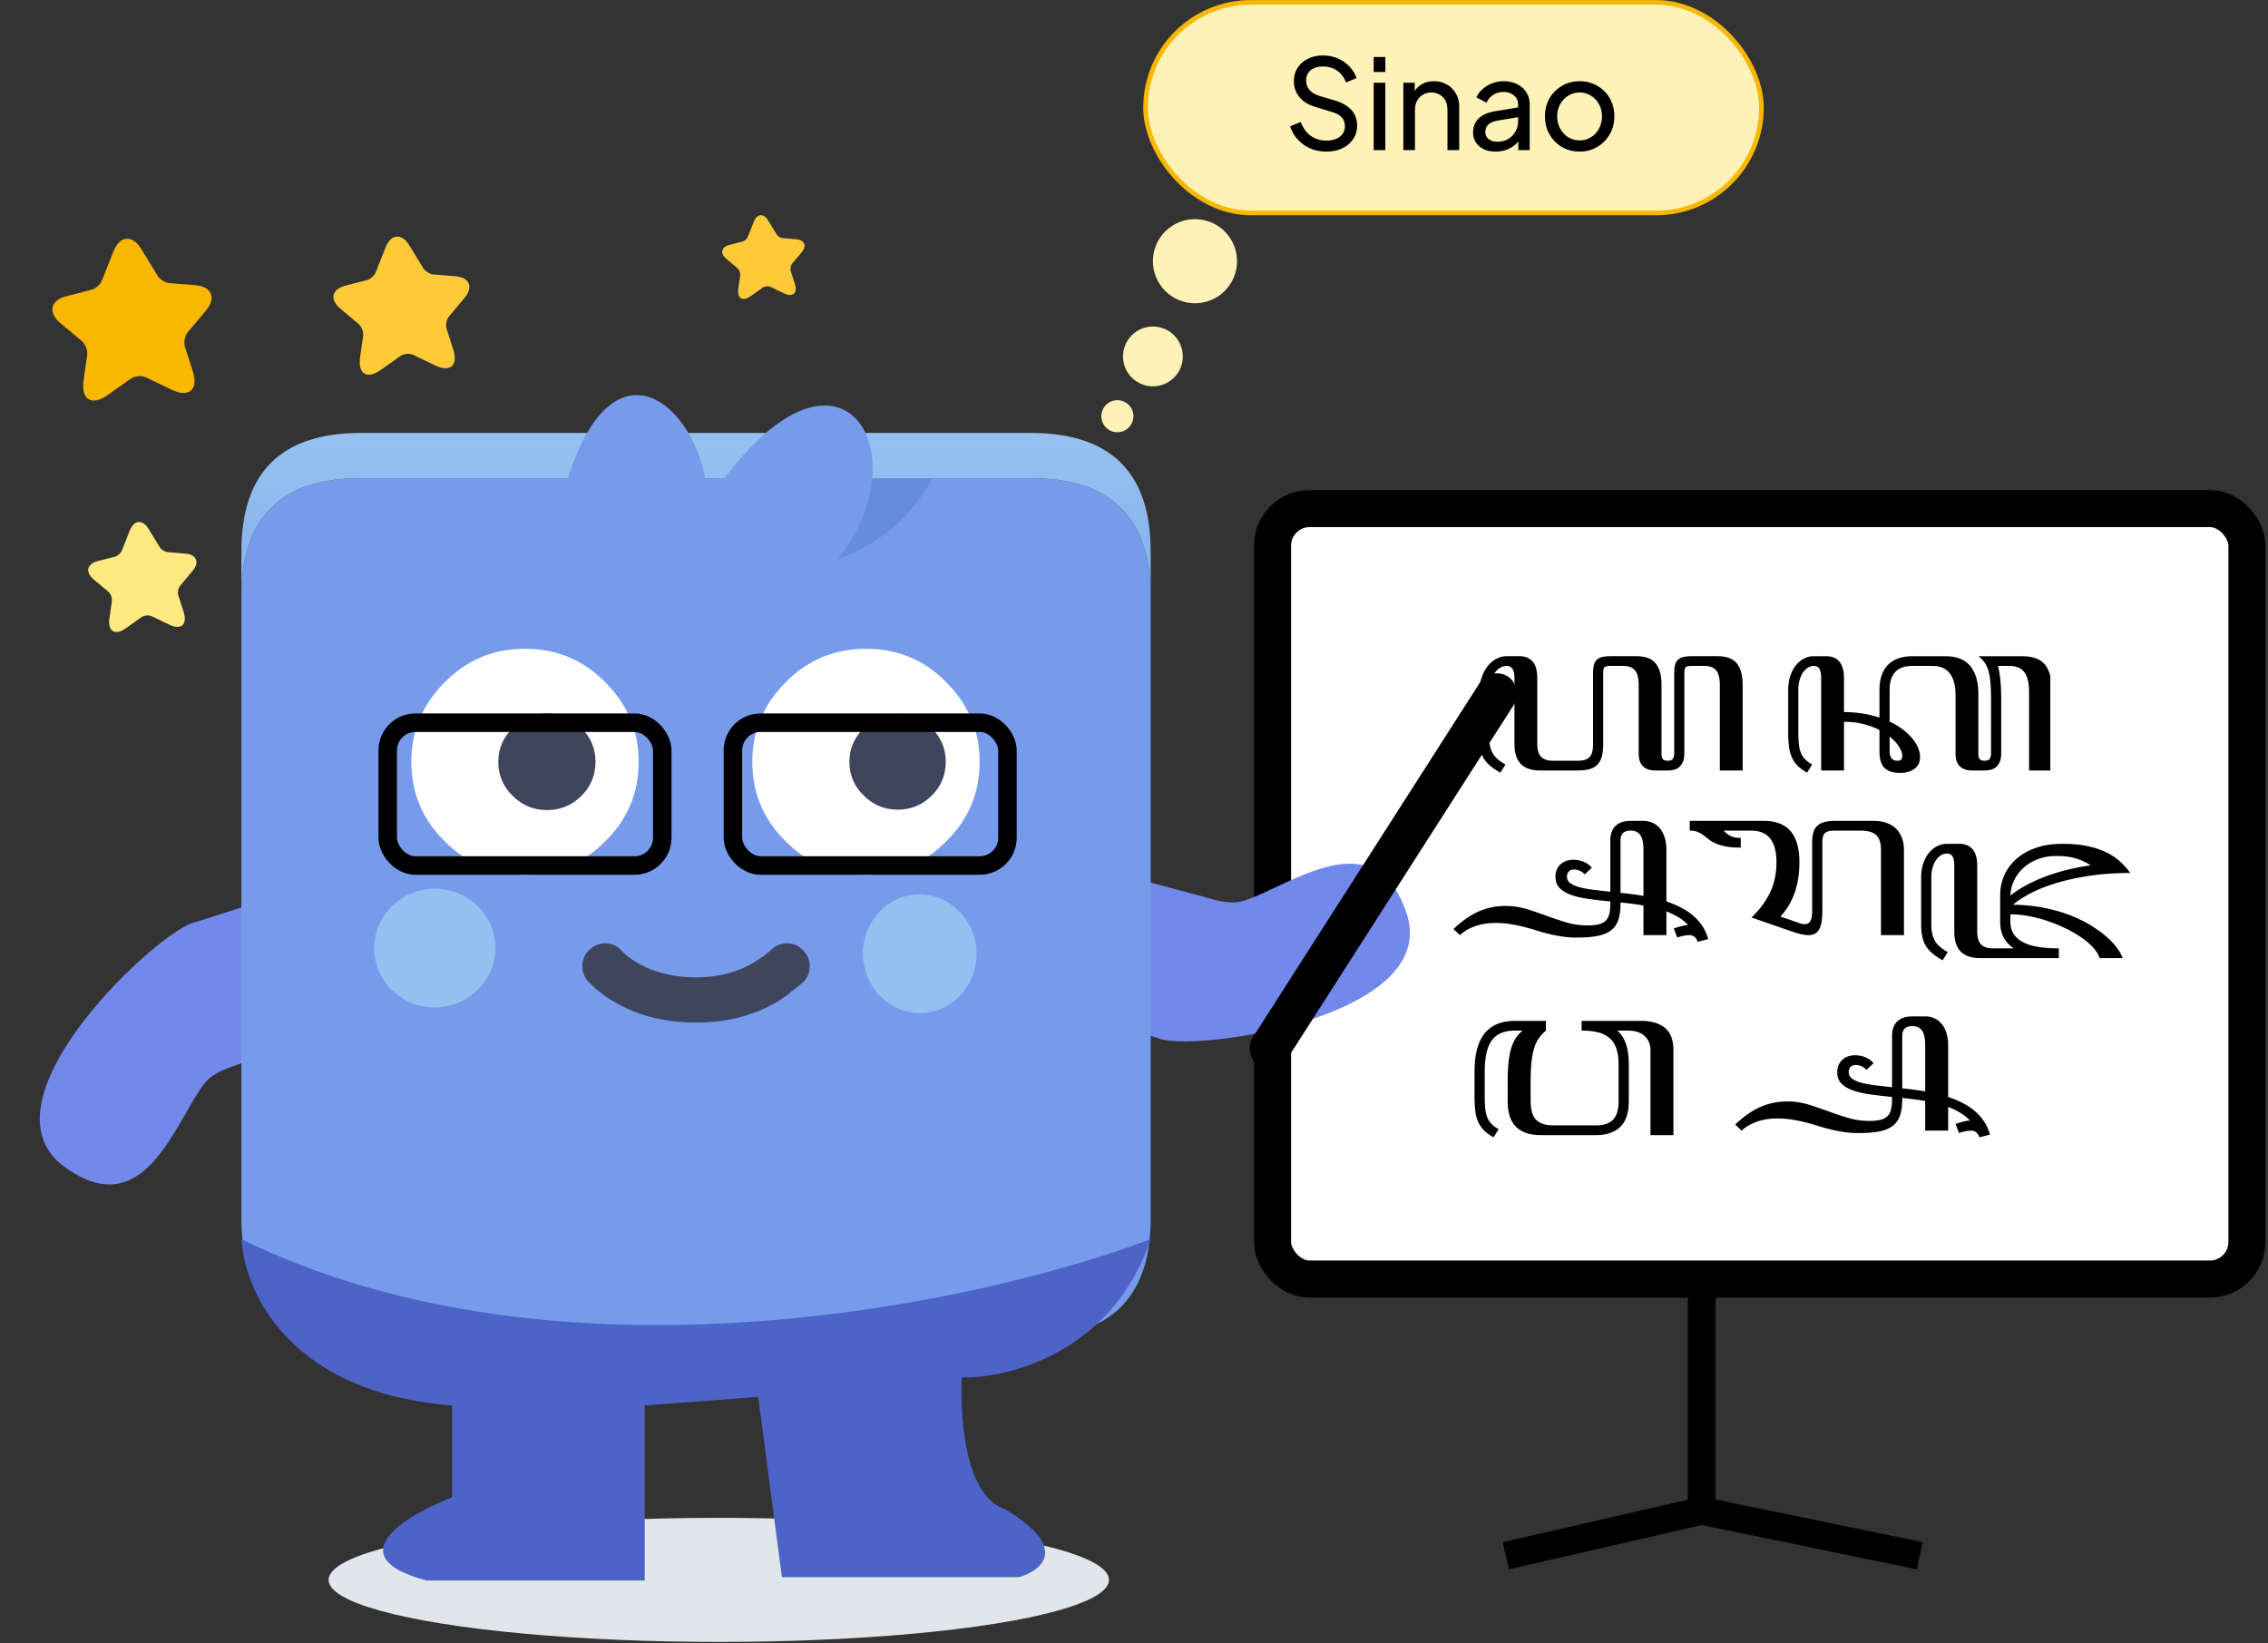 <svg width="490" height="355" fill="none" xmlns="http://www.w3.org/2000/svg"><rect width="100%" height="100%" fill="#333333" stroke="none"/><path d="M367.637 260.913v65.482m0 0l47.117 9.709m-47.117-9.709l-42.293 9.709" stroke="#000" stroke-width="6"/><rect x="274.936" y="109.876" width="210.512" height="166.45" rx="8" fill="#fff" stroke="#000" stroke-width="8"/><g clip-path="url(#clip0_590_510)" fill="#000"><path d="M324.156 166.923c-.877-.49-1.607-.98-2.192-1.471a6.596 6.596 0 01-1.424-1.641 6.371 6.371 0 01-.781-2.048c-.155-.762-.232-1.65-.232-2.665v-8.929c0-1.33.168-2.516.506-3.558.338-1.041.785-1.921 1.343-2.639.557-.717 1.196-1.265 1.917-1.641a4.825 4.825 0 012.26-.565h2.739c1.187 0 2.122.372 2.807 1.117.685.744 1.027 1.947 1.027 3.61v14.18c0 1.366.288 2.32.863 2.862.576.543 1.384.814 2.424.814h5.478c.603 0 1.114-.065 1.534-.197.42-.131.762-.341 1.027-.63.265-.289.452-.666.562-1.129.109-.464.164-1.038.164-1.72v-15.231c0-.717.064-1.313.192-1.785s.338-.849.63-1.129.685-.477 1.178-.591c.494-.114 1.105-.171 1.835-.171h5.479c.894 0 1.685.11 2.369.329a3.87 3.87 0 011.712 1.076c.457.499.804 1.147 1.041 1.944.237.797.357 1.781.357 2.954v14.705c0 .561.091.964.274 1.209.182.245.548.367 1.095.367.529 0 .89-.144 1.082-.433.192-.289.288-.67.288-1.142v-17.333c0-.717.063-1.313.192-1.785.128-.472.338-.849.63-1.129s.684-.477 1.177-.591c.493-.114 1.104-.171 1.835-.171h5.479c.894 0 1.684.11 2.369.329a3.87 3.87 0 011.712 1.076c.456.499.804 1.147 1.041 1.944.237.797.357 1.781.357 2.954v18.382h-4.931v-18.383c0-1.575-.279-2.669-.835-3.282-.557-.613-1.374-.919-2.452-.919h-2.739c-.366 0-.658.022-.877.065-.219.044-.383.123-.493.236-.109.114-.182.276-.219.486a4.58 4.58 0 00-.055.788v17.332c0 .735-.106 1.343-.316 1.825-.21.482-.479.858-.808 1.129-.328.272-.708.46-1.136.564a5.456 5.456 0 01-1.301.158h-2.74c-1.132 0-2.008-.298-2.629-.893-.622-.595-.932-1.523-.932-2.783v-14.706c0-1.575-.278-2.669-.835-3.282-.557-.613-1.374-.919-2.451-.919h-2.74a4.73 4.73 0 00-.876.065c-.22.044-.384.123-.493.236a.908.908 0 00-.219.486 4.684 4.684 0 00-.055.788v15.231c0 1.086-.1 2-.301 2.744-.201.744-.521 1.339-.959 1.785-.438.447-1.005.767-1.698.959-.694.193-1.534.289-2.52.289h-8.217c-1.808 0-3.173-.468-4.095-1.405-.923-.937-1.384-2.394-1.384-4.372v-14.18c0-.962-.155-1.641-.465-2.035-.311-.393-.704-.591-1.178-.591-.511 0-1 .136-1.465.407-.467.272-.873.674-1.22 1.208-.347.534-.625 1.195-.835 1.983-.21.787-.315 1.689-.315 2.704v8.928c0 .771.064 1.453.192 2.048.128.596.329 1.129.603 1.602.274.473.634.902 1.082 1.287.447.385 1 .761 1.657 1.129l-1.096 1.76zm66.264 0c-.877-.49-1.58-1.011-2.11-1.563a6.056 6.056 0 01-1.232-1.877c-.292-.7-.489-1.492-.589-2.376-.1-.884-.15-1.904-.15-3.059v-8.929c0-1.19.159-2.245.479-3.164.32-.92.74-1.69 1.261-2.311.52-.621 1.109-1.09 1.767-1.405.656-.315 1.314-.473 1.97-.473h2.74a4.5 4.5 0 011.52.25c.465.166.871.438 1.219.814.346.376.616.866.808 1.47.191.604.287 1.335.287 2.193v7.353c1.443 0 2.803.105 4.082.315 1.278.21 2.474.499 3.588.866v-5.908c0-1.348.182-2.49.548-3.426.364-.937.867-1.694 1.506-2.272a5.83 5.83 0 012.26-1.26 9.628 9.628 0 012.807-.394h7.122c1.041 0 2 .144 2.877.433a5.442 5.442 0 012.259 1.418c.63.656 1.119 1.518 1.466 2.586.346 1.068.52 2.39.52 3.965v12.605c0 .56.092.963.275 1.208.182.245.547.368 1.095.368.529 0 .89-.144 1.082-.433.192-.289.287-.67.287-1.143V151.22c0-1.47-.041-2.709-.123-3.715-.082-1.007-.228-1.865-.438-2.574-.21-.709-.489-1.308-.835-1.798a6.698 6.698 0 00-1.315-1.366h9.286c1.168 0 2.168.14 2.999.42.831.28 1.511.736 2.041 1.366.529.63.918 1.444 1.164 2.442.246.997.369 2.214.369 3.65v16.806h-4.93v-16.806c0-1.05-.087-1.944-.26-2.679-.174-.735-.443-1.334-.808-1.799a3.07 3.07 0 00-1.37-.998c-.548-.201-1.196-.302-1.945-.302h-2.356c.22.735.393 1.69.521 2.862.128 1.174.192 2.67.192 4.491v11.554c0 .735-.105 1.343-.315 1.825-.21.482-.48.858-.808 1.129a2.79 2.79 0 01-1.137.564 5.456 5.456 0 01-1.301.158h-2.739c-1.133 0-2.009-.298-2.63-.893s-.931-1.523-.931-2.783v-12.605c0-1.172-.128-2.162-.384-2.967-.255-.805-.607-1.457-1.054-1.956a3.752 3.752 0 00-1.575-1.064 5.787 5.787 0 00-1.917-.315h-4.383c-.749 0-1.425.092-2.027.276a3.816 3.816 0 00-1.548.892c-.429.412-.763.95-1 1.616-.238.665-.356 1.488-.356 2.468v6.775a15.721 15.721 0 012.78 1.655 12.535 12.535 0 012.068 1.93c.566.674.996 1.356 1.288 2.048.292.692.438 1.37.438 2.035 0 1.103-.402 1.948-1.205 2.534-.804.586-1.863.88-3.178.88-1.443 0-2.534-.355-3.273-1.064-.74-.709-1.11-1.93-1.11-3.663v-4.543c-1.004-.507-2.146-.928-3.424-1.26-1.278-.332-2.693-.499-4.245-.499v10.504h-4.931v-19.958c0-.542-.041-.985-.123-1.326-.082-.342-.197-.608-.343-.801a1.107 1.107 0 00-.52-.393 1.995 1.995 0 00-.658-.105c-.365 0-.744.11-1.136.328-.393.219-.749.547-1.069.985-.319.438-.58.985-.78 1.641-.202.657-.302 1.423-.302 2.298v8.928c0 .963.032 1.807.096 2.534.064.726.201 1.37.411 1.93.21.56.511 1.05.904 1.47.393.42.918.814 1.575 1.182l-1.094 1.759zm17.831-7.799v3.125c0 .7.146 1.225.439 1.576.292.35.694.525 1.205.525.42 0 .707-.092.863-.276.155-.184.233-.442.233-.774 0-.56-.233-1.217-.699-1.97-.466-.753-1.146-1.488-2.041-2.206z"/></g><path d="M322.675 245.706c-.882-.491-1.589-1.011-2.122-1.563a6.07 6.07 0 01-1.239-1.877c-.294-.701-.491-1.492-.592-2.377a27.264 27.264 0 01-.151-3.059v-5.252c0-2.048.206-3.772.62-5.173.413-1.4 1.005-2.534 1.777-3.4a6.653 6.653 0 012.782-1.878c1.083-.384 2.295-.577 3.636-.577h6.611v2.101a9.578 9.578 0 00-1.446 1.536c-.413.552-.758 1.239-1.033 2.062-.276.822-.482 1.829-.62 3.019-.138 1.191-.207 2.662-.207 4.411v4.202c0 1.874.395 3.217 1.184 4.031.79.814 2.048 1.221 3.774 1.221h9.09c1.726 0 2.984-.416 3.774-1.248.789-.831 1.184-2.166 1.184-4.004v-7.878c0-1.348-.157-2.49-.469-3.427-.312-.936-.794-1.694-1.445-2.272-.652-.577-1.479-.998-2.479-1.26-1.001-.263-2.199-.393-3.595-.393v-2.102h12.672c1.285 0 2.378.144 3.278.433.899.289 1.639.7 2.217 1.234a4.704 4.704 0 011.267 1.97c.266.779.4 1.667.4 2.665v18.382h-4.959v-18.382c0-1.225-.418-2.232-1.253-3.02-.836-.787-2.071-1.181-3.705-1.181h-2.204c.863.771 1.492 1.755 1.887 2.954.395 1.199.592 2.665.592 4.399v7.877c0 2.504-.611 4.355-1.831 5.555-1.222 1.199-2.999 1.798-5.33 1.798h-11.845c-2.332 0-4.109-.591-5.33-1.772-1.221-1.182-1.831-3.042-1.831-5.581v-4.201c0-1.488.055-2.81.165-3.965.11-1.156.293-2.18.551-3.072.257-.893.592-1.663 1.005-2.311a6.88 6.88 0 011.501-1.681h-1.57c-1.047 0-1.979.14-2.796.42-.817.28-1.51.761-2.08 1.445-.569.682-1.001 1.597-1.295 2.744-.293 1.146-.44 2.586-.44 4.319v5.252c0 .963.032 1.808.096 2.534.064.727.202 1.37.413 1.93.211.561.514 1.05.909 1.471.395.42.923.814 1.584 1.181l-1.102 1.76zm97.041-38.248c-.882-.49-1.617-.981-2.204-1.471a6.616 6.616 0 01-1.433-1.641 6.376 6.376 0 01-.785-2.048c-.157-.761-.234-1.65-.234-2.665v-9.979c0-1.19.16-2.245.482-3.164.321-.92.744-1.69 1.267-2.311.524-.621 1.116-1.09 1.777-1.405.661-.315 1.323-.473 1.983-.473h2.755c.551 0 1.06.083 1.528.25.469.166.877.438 1.226.814.349.376.62.866.813 1.47.192.604.289 1.335.289 2.193v14.18c0 1.366.289 2.32.868 2.862.579.543 1.391.814 2.437.814h4.573c-.936-.631-1.658-1.418-2.162-2.363-.506-.946-.758-2.083-.758-3.414v-5.777c0-1.435.285-2.818.854-4.149.569-1.33 1.419-2.508 2.548-3.532 1.13-1.024 2.534-1.838 4.215-2.442 1.68-.604 3.64-.906 5.881-.906 2.075 0 3.893.171 5.454.513 1.56.341 2.92.8 4.076 1.378 1.157.578 2.144 1.248 2.961 2.009.818.761 1.52 1.562 2.108 2.402-3.031 0-5.858.189-8.485.565-2.626.376-5.008.88-7.148 1.509-2.139.631-4.022 1.357-5.647 2.18-1.625.823-2.97 1.69-4.035 2.6 2.369.036 4.573.254 6.611.656 2.038.404 3.902.929 5.592 1.576 1.689.648 3.199 1.379 4.531 2.193 1.331.814 2.479 1.641 3.443 2.482.964.841 1.736 1.663 2.314 2.468.579.806.968 1.524 1.171 2.154h-4.959c-.22-.717-.666-1.453-1.336-2.206-.67-.752-1.506-1.479-2.506-2.179a25.553 25.553 0 00-3.375-1.97 33.485 33.485 0 00-3.911-1.615 29.979 29.979 0 00-4.132-1.089 21.729 21.729 0 00-4.022-.394v1.576c0 1.103.262 2.026.785 2.77.523.744 1.249 1.339 2.176 1.785.927.447 2.028.762 3.305.946 1.276.184 2.676.275 4.201.275v2.101h-17.079c-1.818 0-3.19-.468-4.117-1.405-.928-.936-1.392-2.394-1.392-4.372v-14.181c0-.542-.041-.985-.124-1.326-.082-.342-.197-.608-.344-.801a1.114 1.114 0 00-.523-.393 2.015 2.015 0 00-.662-.105c-.367 0-.748.11-1.143.328-.394.219-.753.547-1.074.985-.321.438-.583.984-.785 1.641-.202.656-.303 1.423-.303 2.298v9.978c0 .771.064 1.454.193 2.048.129.596.33 1.129.606 1.602.276.473.638.902 1.088 1.287.45.386 1.006.762 1.667 1.129l-1.1 1.759zm14.626-13.997a25.27 25.27 0 013.388-2.192 32.983 32.983 0 014.118-1.878 41.525 41.525 0 014.696-1.457 49.41 49.41 0 015.124-.985c-.771-.542-1.749-1.015-2.934-1.417-1.184-.403-2.676-.604-4.476-.604-1.415 0-2.713.219-3.897.656-1.185.438-2.213 1.042-3.085 1.812a8.777 8.777 0 00-2.08 2.718 8.349 8.349 0 00-.854 3.347zm-58.251-10.341c-1.341 0-2.452-.092-3.333-.276-.882-.183-1.617-.411-2.204-.682-.588-.271-1.074-.565-1.46-.88a30.718 30.718 0 00-1.13-.88 5.774 5.774 0 00-1.212-.683c-.441-.184-1.001-.275-1.68-.275v-2.101h15.977c1.377 0 2.552.201 3.525.604.973.403 1.768.985 2.383 1.746s1.07 1.694 1.364 2.796c.293 1.103.44 2.364.44 3.782 0 4.884-1.368 8.797-4.104 11.738l3.553 1.234c.348.123.657.224.923.302.266.079.51.118.73.118.624 0 1.056-.245 1.295-.735.238-.49.358-1.208.358-2.153V182.07c0-.858.083-1.584.248-2.18.165-.595.441-1.08.826-1.457.386-.376.895-.652 1.529-.827.634-.175 1.419-.263 2.355-.263h8.264c1.084 0 2.039.149 2.864.446.827.298 1.516.722 2.066 1.274a5.42 5.42 0 011.254 1.995c.284.779.427 1.642.427 2.587v18.382h-4.959v-18.382c0-1.505-.349-2.582-1.047-3.23-.698-.647-1.818-.971-3.36-.971h-5.509c-.57 0-1.033.044-1.392.131-.358.088-.638.236-.839.447-.203.21-.341.482-.413.814a5.8 5.8 0 00-.11 1.234v14.705c0 .963-.06 1.777-.179 2.442-.12.665-.303 1.208-.551 1.628-.248.42-.565.722-.951.906-.385.184-.835.276-1.35.276a6.65 6.65 0 01-1.473-.185 18.806 18.806 0 01-1.832-.525l-8.979-3.098c1.762-1.681 3.102-3.484 4.021-5.409.918-1.926 1.378-4.106 1.378-6.539 0-2.241-.45-3.939-1.35-5.094-.9-1.156-2.287-1.734-4.159-1.734H372.4c.348.421.803.788 1.363 1.103.56.315 1.336.472 2.328.472v2.102zm-62.063 17.594a23.526 23.526 0 012.727-2.259c.9-.63 1.809-1.146 2.727-1.549.918-.402 1.86-.7 2.823-.893.965-.192 1.97-.288 3.017-.288 1.542 0 3.03.219 4.462.656 1.432.438 2.859.919 4.283 1.444a73.534 73.534 0 004.324 1.445c1.46.438 2.979.656 4.559.656.954 0 1.753-.074 2.396-.223.643-.149 1.152-.403 1.528-.761.377-.359.643-.841.799-1.445.156-.604.234-1.369.234-2.298v-.446a127.428 127.428 0 01-4.544-.525c-1.433-.192-2.691-.472-3.774-.841-1.083-.367-1.942-.862-2.575-1.483-.634-.621-.951-1.448-.951-2.482 0-.613.106-1.151.317-1.615.211-.464.496-.849.854-1.156a3.514 3.514 0 011.24-.682c.468-.149.95-.224 1.445-.224.772 0 1.511.144 2.218.433a4.576 4.576 0 011.776 1.274l-1.515 1.444c-.441-.42-.858-.699-1.253-.84a3.28 3.28 0 00-1.088-.211c-.46 0-.827.141-1.102.421-.276.28-.413.665-.413 1.155 0 .561.243 1.021.73 1.379.486.358 1.152.652 1.997.88.845.228 1.837.411 2.975.551 1.139.141 2.36.28 3.664.421v-11.107c0-1.366.381-2.407 1.143-3.125s1.85-1.077 3.265-1.077h2.754c.679 0 1.322.131 1.928.394a4.336 4.336 0 011.584 1.181c.449.525.803 1.182 1.06 1.97s.386 1.706.386 2.757v11.108c1.065.35 2.075.766 3.03 1.247.954.482 1.827 1.05 2.617 1.707a10.905 10.905 0 012.052 2.258c.578.85 1.023 1.825 1.336 2.928l-2.287.578c-.147-.455-.367-.81-.661-1.064-.294-.253-.671-.38-1.13-.38-.293 0-.67.039-1.129.118-.46.078-.955.214-1.487.407l-.744-1.97a18.332 18.332 0 011.625-.486 12.08 12.08 0 011.46-.275 10.26 10.26 0 00-2.121-1.681 16.407 16.407 0 00-2.562-1.234v5.121h-4.958v-6.408a59.032 59.032 0 00-2.479-.367c-.827-.105-1.653-.202-2.479-.289v.236c0 1.383-.151 2.543-.454 3.479-.303.937-.817 1.694-1.543 2.272-.725.578-1.689.989-2.892 1.234-1.203.245-2.695.368-4.476.368-1.194 0-2.3-.079-3.319-.237a33.758 33.758 0 01-2.92-.577 42.177 42.177 0 01-2.713-.762 44.531 44.531 0 00-2.686-.761 34.007 34.007 0 00-2.837-.578 20.01 20.01 0 00-3.155-.236c-1.671 0-3.167.241-4.49.722-1.322.482-2.396 1.116-3.222 1.904l-1.376-1.313zm36.084-7.826c.826.088 1.647.185 2.465.289.817.105 1.648.228 2.493.368v-9.9c0-1.54-.234-2.626-.702-3.256-.469-.631-1.153-.946-2.052-.946-1.47 0-2.204.701-2.204 2.101v11.344zm24.785 50.06a23.501 23.501 0 012.728-2.258 15.755 15.755 0 012.727-1.549 13.69 13.69 0 012.823-.893 15.407 15.407 0 013.016-.289c1.543 0 3.031.219 4.463.657 1.432.438 2.859.919 4.283 1.444a72.793 72.793 0 004.324 1.444c1.46.439 2.979.657 4.559.657.954 0 1.753-.074 2.396-.224.643-.148 1.152-.402 1.528-.761.377-.359.643-.84.799-1.444.156-.604.234-1.37.234-2.298v-.446a129.507 129.507 0 01-4.544-.525c-1.433-.193-2.691-.473-3.774-.841-1.084-.367-1.942-.862-2.575-1.484-.634-.621-.951-1.448-.951-2.481 0-.613.105-1.152.317-1.616.211-.463.496-.848.854-1.155a3.536 3.536 0 011.239-.683 4.778 4.778 0 011.446-.223c.772 0 1.511.144 2.217.433a4.57 4.57 0 011.777 1.273l-1.515 1.445c-.441-.42-.858-.7-1.253-.841a3.303 3.303 0 00-1.088-.21c-.46 0-.827.14-1.102.42-.276.28-.413.666-.413 1.156 0 .561.243 1.02.73 1.378.486.359 1.152.653 1.997.88.845.228 1.836.412 2.975.552 1.138.14 2.36.28 3.664.42v-11.107c0-1.365.381-2.407 1.143-3.125s1.85-1.076 3.264-1.076h2.755c.679 0 1.322.131 1.928.393a4.338 4.338 0 011.584 1.182c.449.525.803 1.181 1.06 1.969s.386 1.707.386 2.758v11.107c1.065.351 2.075.766 3.03 1.248.954.482 1.827 1.05 2.617 1.706.789.657 1.473 1.41 2.052 2.259.578.849 1.023 1.825 1.336 2.928l-2.287.578c-.147-.456-.367-.811-.661-1.064-.294-.254-.671-.381-1.13-.381-.293 0-.67.04-1.129.118-.46.079-.955.214-1.487.407l-.744-1.969c.55-.193 1.092-.355 1.625-.486a12.08 12.08 0 011.46-.275 10.206 10.206 0 00-2.122-1.681 16.264 16.264 0 00-2.561-1.234v5.12h-4.958v-6.407a60.737 60.737 0 00-2.479-.368c-.827-.105-1.653-.201-2.479-.289v.236c0 1.384-.151 2.543-.454 3.48-.303.936-.817 1.694-1.543 2.271-.726.578-1.689.99-2.892 1.235-1.203.245-2.695.367-4.476.367a21.85 21.85 0 01-3.32-.236 33.804 33.804 0 01-2.919-.578 41.54 41.54 0 01-2.713-.761 44.531 44.531 0 00-2.686-.761 33.24 33.24 0 00-2.838-.578 19.997 19.997 0 00-3.154-.236c-1.671 0-3.167.24-4.49.722-1.322.482-2.396 1.116-3.223 1.904l-1.376-1.314zm36.085-7.825c.826.088 1.647.184 2.465.289.817.105 1.648.228 2.493.368v-9.9c0-1.541-.234-2.626-.703-3.257-.468-.63-1.152-.945-2.052-.945-1.469 0-2.203.7-2.203 2.101v11.344z" fill="#000"/><ellipse cx="155.295" cy="341.321" rx="84.3" ry="13.403" fill="#E0E6EA"/><path d="M13.72 251.924c17.418 12.99 23.997-9.364 30.393-17.778 1.395-1.834 3.536-2.817 5.706-3.596l13.56-4.868-7.66-30.769-13.505 4.312c-7.282 1.168-47.703 38.373-28.494 52.699zm290.194-54.527c-6.758-20.577-25.046-6.042-35.142-2.801-2.205.707-4.531.289-6.764-.314l-13.904-3.755-11.494 29.565 13.547 4.182c6.636 3.201 61.213-4.181 53.757-26.877z" fill="#7288EA"/><path d="M248.603 127.715c-.409-16.276-9.045-24.413-25.907-24.413H77.933c-16.78 0-25.375 8.137-25.785 24.413v136.59c.41 16.357 9.005 24.536 25.785 24.536h144.763c16.862 0 25.498-8.179 25.907-24.536v-136.59z" fill="#779BEB"/><path d="M96.111 147.361c-4.83 4.801-7.244 10.538-7.244 17.211 0 6.754 2.414 12.491 7.244 17.211 4.748 4.801 10.518 7.202 17.313 7.202 6.794 0 12.564-2.401 17.312-7.202 4.83-4.72 7.244-10.457 7.244-17.211 0-6.673-2.414-12.41-7.244-17.211-4.748-4.801-10.518-7.202-17.312-7.202-6.795 0-12.565 2.401-17.313 7.202z" fill="#fff"/><path d="M125.594 171.968c2.042-2.031 3.063-4.496 3.063-7.396 0-2.843-1.021-5.279-3.063-7.309-2.043-2.088-4.523-3.133-7.44-3.133-2.859 0-5.31 1.045-7.352 3.133-2.101 2.03-3.151 4.466-3.151 7.309 0 2.9 1.05 5.365 3.151 7.396 2.042 2.03 4.493 3.045 7.352 3.045 2.917 0 5.397-1.015 7.44-3.045z" fill="#3D465D"/><path d="M169.782 147.361c-4.83 4.801-7.245 10.538-7.245 17.211 0 6.754 2.415 12.491 7.245 17.211 4.747 4.801 10.518 7.202 17.312 7.202 6.794 0 12.565-2.401 17.313-7.202 4.829-4.72 7.244-10.457 7.244-17.211 0-6.673-2.415-12.41-7.244-17.211-4.748-4.801-10.519-7.202-17.313-7.202-6.794 0-12.565 2.401-17.312 7.202z" fill="#fff"/><path d="M201.29 171.896c2.023-2.01 3.034-4.452 3.034-7.324 0-2.815-1.011-5.227-3.034-7.238-2.022-2.068-4.478-3.102-7.367-3.102-2.831 0-5.258 1.034-7.281 3.102-2.08 2.011-3.12 4.423-3.12 7.238 0 2.872 1.04 5.314 3.12 7.324 2.023 2.011 4.45 3.016 7.281 3.016 2.889 0 5.345-1.005 7.367-3.016zm-30.777 42.783v-.122a84.45 84.45 0 002.824-2.197c.982-.895 1.514-1.994 1.596-3.296.082-1.383-.328-2.563-1.228-3.539-.9-1.058-2.006-1.628-3.315-1.709-1.392-.082-2.579.325-3.561 1.22-.655.57-1.351 1.14-2.087 1.709h-.123c-3.929 2.93-8.677 4.395-14.243 4.395-5.73 0-10.6-1.465-14.611-4.395a20.122 20.122 0 01-1.351-1.22c-.9-1.058-2.006-1.628-3.315-1.709-1.392-.082-2.579.325-3.561 1.22-1.064.895-1.637 2.035-1.719 3.418-.082 1.302.327 2.482 1.228 3.54.737.814 1.637 1.627 2.701 2.441.082 0 .123.041.123.122 5.648 4.232 12.483 6.348 20.505 6.348 7.858 0 14.57-2.075 20.137-6.226z" fill="#3D465D"/><path d="M222.696 103.301c16.862 0 25.498 8.138 25.907 24.413v-8.544c0-17.089-8.636-25.634-25.907-25.634H77.933c-17.19 0-25.785 8.545-25.785 25.634v8.544c.41-16.275 9.005-24.413 25.785-24.413h144.763z" fill="url(#paint0_linear_590_510)"/><ellipse cx="13.093" cy="12.817" rx="13.093" ry="12.817" transform="rotate(-2.794 3990.002 -1548.556) skewX(.031)" fill="#93C0F0"/><ellipse cx="12.269" cy="12.817" rx="12.269" ry="12.817" transform="rotate(-2.794 4067.328 -3712.915) skewX(.031)" fill="#93C0F0"/><path d="M201.397 103.426c-7.206 13.422-19.874 17.915-25.307 18.483l5.29-18.483h20.017z" fill="#668CDF"/><path d="M168.93 340.72l-5.119-38.934-24.523 1.858v37.799H92.105c-19.27-5.179-4.313-14.131 5.575-17.96v-19.839c-34.56-2.673-44.755-23.89-45.532-35.939 68.548 33.613 159.532 14.005 196.455 0-8.22 24.431-30.638 30.102-40.82 29.884 0 0-1.443 24.894 9.373 28.482 14.029 8.373 7.873 13.254 3.041 14.649H168.93z" fill="#4D63C8"/><path d="M152.853 108.509c30.368-45.81 49.804-5.36 22.99 17.512-35.219 14.982-50.873-6.243-54.297-18.728 10.273-38.914 31.307-17.997 31.307 1.216z" fill="#779BEB"/><rect width="8.762" height="99.92" rx="4.381" transform="matrix(.844 .536 -.539 .842 322.082 143.804)" fill="#000"/><path d="M30.509 53.782l3.549 5.797c.486.795 1.65 1.52 2.584 1.584l5.561.45c3.56.28 4.585 2.753 2.292 5.492l-3.909 4.641c-.652.778-.945 2.22-.626 3.186l1.67 5.186c1.316 4.095-.76 5.909-4.632 4.04l-5.408-2.611c-.985-.477-2.51-.334-3.388.29l-4.884 3.477c-3.497 2.486-5.856 1.056-5.253-3.2l.775-5.385c.145-1.007-.37-2.38-1.147-3.032l-4.666-3.914c-2.724-2.303-2.134-4.912 1.32-5.798l5.395-1.378c.91-.24 1.938-1.13 2.274-2.003l2.515-6.326c1.377-3.409 4.062-3.633 5.978-.496z" fill="#F9B700"/><path d="M88.422 52.998l3.029 4.947c.415.679 1.408 1.298 2.205 1.352l4.747.384c3.039.24 3.913 2.35 1.956 4.688l-3.336 3.961c-.557.664-.807 1.894-.535 2.72l1.426 4.426c1.123 3.495-.649 5.042-3.953 3.448l-4.616-2.229c-.841-.407-2.143-.285-2.892.248l-4.17 2.968c-2.984 2.121-4.997.9-4.482-2.731l.662-4.597c.123-.86-.316-2.031-.98-2.588l-3.982-3.34c-2.325-1.966-1.822-4.193 1.127-4.949l4.604-1.176c.777-.205 1.654-.964 1.94-1.71l2.147-5.399c1.175-2.91 3.467-3.1 5.103-.423zm77.535-5.361l1.835 2.998c.252.412.854.786 1.337.82l2.876.232c1.842.145 2.371 1.424 1.185 2.84l-2.021 2.401c-.337.403-.489 1.148-.324 1.648l.864 2.682c.68 2.118-.393 3.056-2.396 2.09l-2.797-1.35c-.509-.248-1.298-.174-1.752.149l-2.526 1.799c-1.809 1.285-3.029.546-2.717-1.655l.401-2.786c.075-.52-.191-1.23-.593-1.568l-2.414-2.024c-1.408-1.191-1.103-2.54.683-2.999l2.79-.713c.471-.124 1.002-.584 1.176-1.036l1.301-3.271c.712-1.763 2.101-1.88 3.092-.257z" fill="#FECA38"/><path d="M32.105 114.28l2.412 3.94c.33.541 1.122 1.034 1.757 1.077l3.78.306c2.42.191 3.116 1.872 1.558 3.734l-2.657 3.154c-.444.529-.643 1.509-.426 2.166l1.136 3.525c.894 2.784-.517 4.016-3.149 2.746l-3.676-1.775c-.67-.324-1.707-.227-2.303.197l-3.32 2.364c-2.378 1.69-3.98.718-3.57-2.175l.526-3.661c.098-.684-.251-1.617-.78-2.061l-3.172-2.66c-1.851-1.566-1.45-3.339.898-3.941l3.667-.937c.618-.163 1.317-.768 1.545-1.362l1.71-4.3c.936-2.317 2.761-2.469 4.064-.337z" fill="#FFE980"/><rect x="83.767" y="156.13" width="59.313" height="30.855" rx="6" stroke="#000" stroke-width="4"/><rect x="158.346" y="156.13" width="59.313" height="30.855" rx="6" stroke="#000" stroke-width="4"/><rect x="247.496" y=".512" width="133.063" height="45.493" rx="22.747" fill="#FFF2B7" stroke="#F9B700"/><path d="M286.538 32.75c-1.278 0-2.448-.234-3.51-.702a8.058 8.058 0 01-2.7-1.97 7.567 7.567 0 01-1.593-2.782l2.295-.945c.486 1.296 1.206 2.295 2.16 2.997.972.684 2.106 1.026 3.402 1.026.792 0 1.485-.126 2.079-.378.594-.252 1.053-.603 1.377-1.053a2.674 2.674 0 00.513-1.62c0-.846-.243-1.512-.729-1.998-.468-.504-1.161-.882-2.079-1.134l-3.699-1.134c-1.458-.45-2.574-1.16-3.348-2.133-.774-.972-1.161-2.088-1.161-3.348 0-1.098.261-2.06.783-2.889a5.47 5.47 0 012.214-1.97c.954-.487 2.034-.73 3.24-.73 1.206 0 2.295.216 3.267.648.99.432 1.827 1.017 2.511 1.755a6.793 6.793 0 011.512 2.484l-2.268.945c-.432-1.134-1.08-1.989-1.944-2.565-.864-.594-1.881-.89-3.051-.89-.72 0-1.359.125-1.917.377-.54.234-.963.585-1.269 1.053-.288.45-.432.99-.432 1.62 0 .738.234 1.395.702 1.971.468.576 1.179 1.017 2.133 1.323l3.375 1c1.584.485 2.781 1.178 3.591 2.078.81.9 1.215 2.016 1.215 3.348 0 1.098-.288 2.07-.864 2.916-.558.846-1.341 1.512-2.349 1.998-.99.468-2.142.702-3.456.702zm10.247-.324V17.873h2.511v14.553h-2.511zm0-16.875v-3.24h2.511v3.24h-2.511zm6.407 16.875V17.873h2.457v2.835l-.405-.243c.36-.918.936-1.629 1.728-2.133.81-.522 1.755-.783 2.835-.783 1.044 0 1.971.234 2.781.702a5.044 5.044 0 011.944 1.944c.486.828.729 1.764.729 2.808v9.423h-2.538v-8.613c0-.81-.144-1.494-.432-2.052a3.081 3.081 0 00-1.242-1.296c-.522-.324-1.125-.486-1.809-.486-.684 0-1.296.162-1.836.486a3.27 3.27 0 00-1.242 1.323c-.306.558-.459 1.233-.459 2.025v8.613h-2.511zm19.928.324c-.954 0-1.8-.17-2.538-.513-.72-.36-1.287-.846-1.701-1.458-.414-.63-.621-1.35-.621-2.16 0-.774.162-1.467.486-2.079.342-.63.864-1.16 1.566-1.593.72-.432 1.62-.738 2.7-.918l5.4-.89v2.105l-4.833.81c-.936.162-1.62.46-2.052.891-.414.432-.621.963-.621 1.593 0 .594.234 1.09.702 1.485.486.396 1.089.594 1.809.594.918 0 1.71-.189 2.376-.567a4.23 4.23 0 001.593-1.593 4.25 4.25 0 00.594-2.214v-3.699c0-.792-.297-1.43-.891-1.917-.576-.504-1.341-.756-2.295-.756-.828 0-1.566.216-2.214.648a3.753 3.753 0 00-1.404 1.674l-2.187-1.134c.27-.666.702-1.26 1.296-1.782a6.584 6.584 0 012.079-1.269 6.833 6.833 0 012.484-.459c1.116 0 2.097.216 2.943.648.846.414 1.503 1 1.971 1.755.486.738.729 1.602.729 2.592v9.882h-2.457v-2.754l.459.162a4.989 4.989 0 01-1.242 1.512 6.062 6.062 0 01-1.836 1.026 6.746 6.746 0 01-2.295.378zm18.176 0c-1.404 0-2.673-.324-3.807-.972a7.404 7.404 0 01-2.7-2.727c-.666-1.152-.999-2.457-.999-3.915 0-1.458.324-2.754.972-3.888a7.467 7.467 0 012.7-2.7c1.134-.666 2.412-.999 3.834-.999 1.404 0 2.673.333 3.807 1a7.06 7.06 0 012.673 2.672c.666 1.134.999 2.44.999 3.915 0 1.476-.342 2.79-1.026 3.942a7.683 7.683 0 01-2.727 2.7c-1.116.648-2.358.972-3.726.972zm0-2.43c.9 0 1.71-.225 2.43-.675a4.666 4.666 0 001.728-1.863c.432-.792.648-1.674.648-2.646 0-.99-.216-1.863-.648-2.619a4.712 4.712 0 00-1.728-1.836c-.72-.468-1.53-.702-2.43-.702-.918 0-1.746.234-2.484.702a4.988 4.988 0 00-1.728 1.836c-.432.756-.648 1.63-.648 2.62 0 .971.216 1.853.648 2.645.432.792 1.008 1.413 1.728 1.863.738.45 1.566.675 2.484.675z" fill="#000"/><circle cx="249.086" cy="77.003" r="6.459" fill="#FFF2B7"/><circle cx="258.172" cy="56.431" r="9.087" fill="#FFF2B7"/><circle cx="241.41" cy="89.921" r="3.463" fill="#FFF2B7"/><defs><linearGradient id="paint0_linear_590_510" x1="149.762" y1="92.926" x2="149.762" y2="199.122" gradientUnits="userSpaceOnUse"><stop stop-color="#95C2F0"/><stop offset="1" stop-color="#6B8EE9"/></linearGradient><clipPath id="clip0_590_510"><path fill="#fff" transform="translate(318.571 140.496)" d="M0 0h124.395v27.936H0z"/></clipPath></defs></svg>